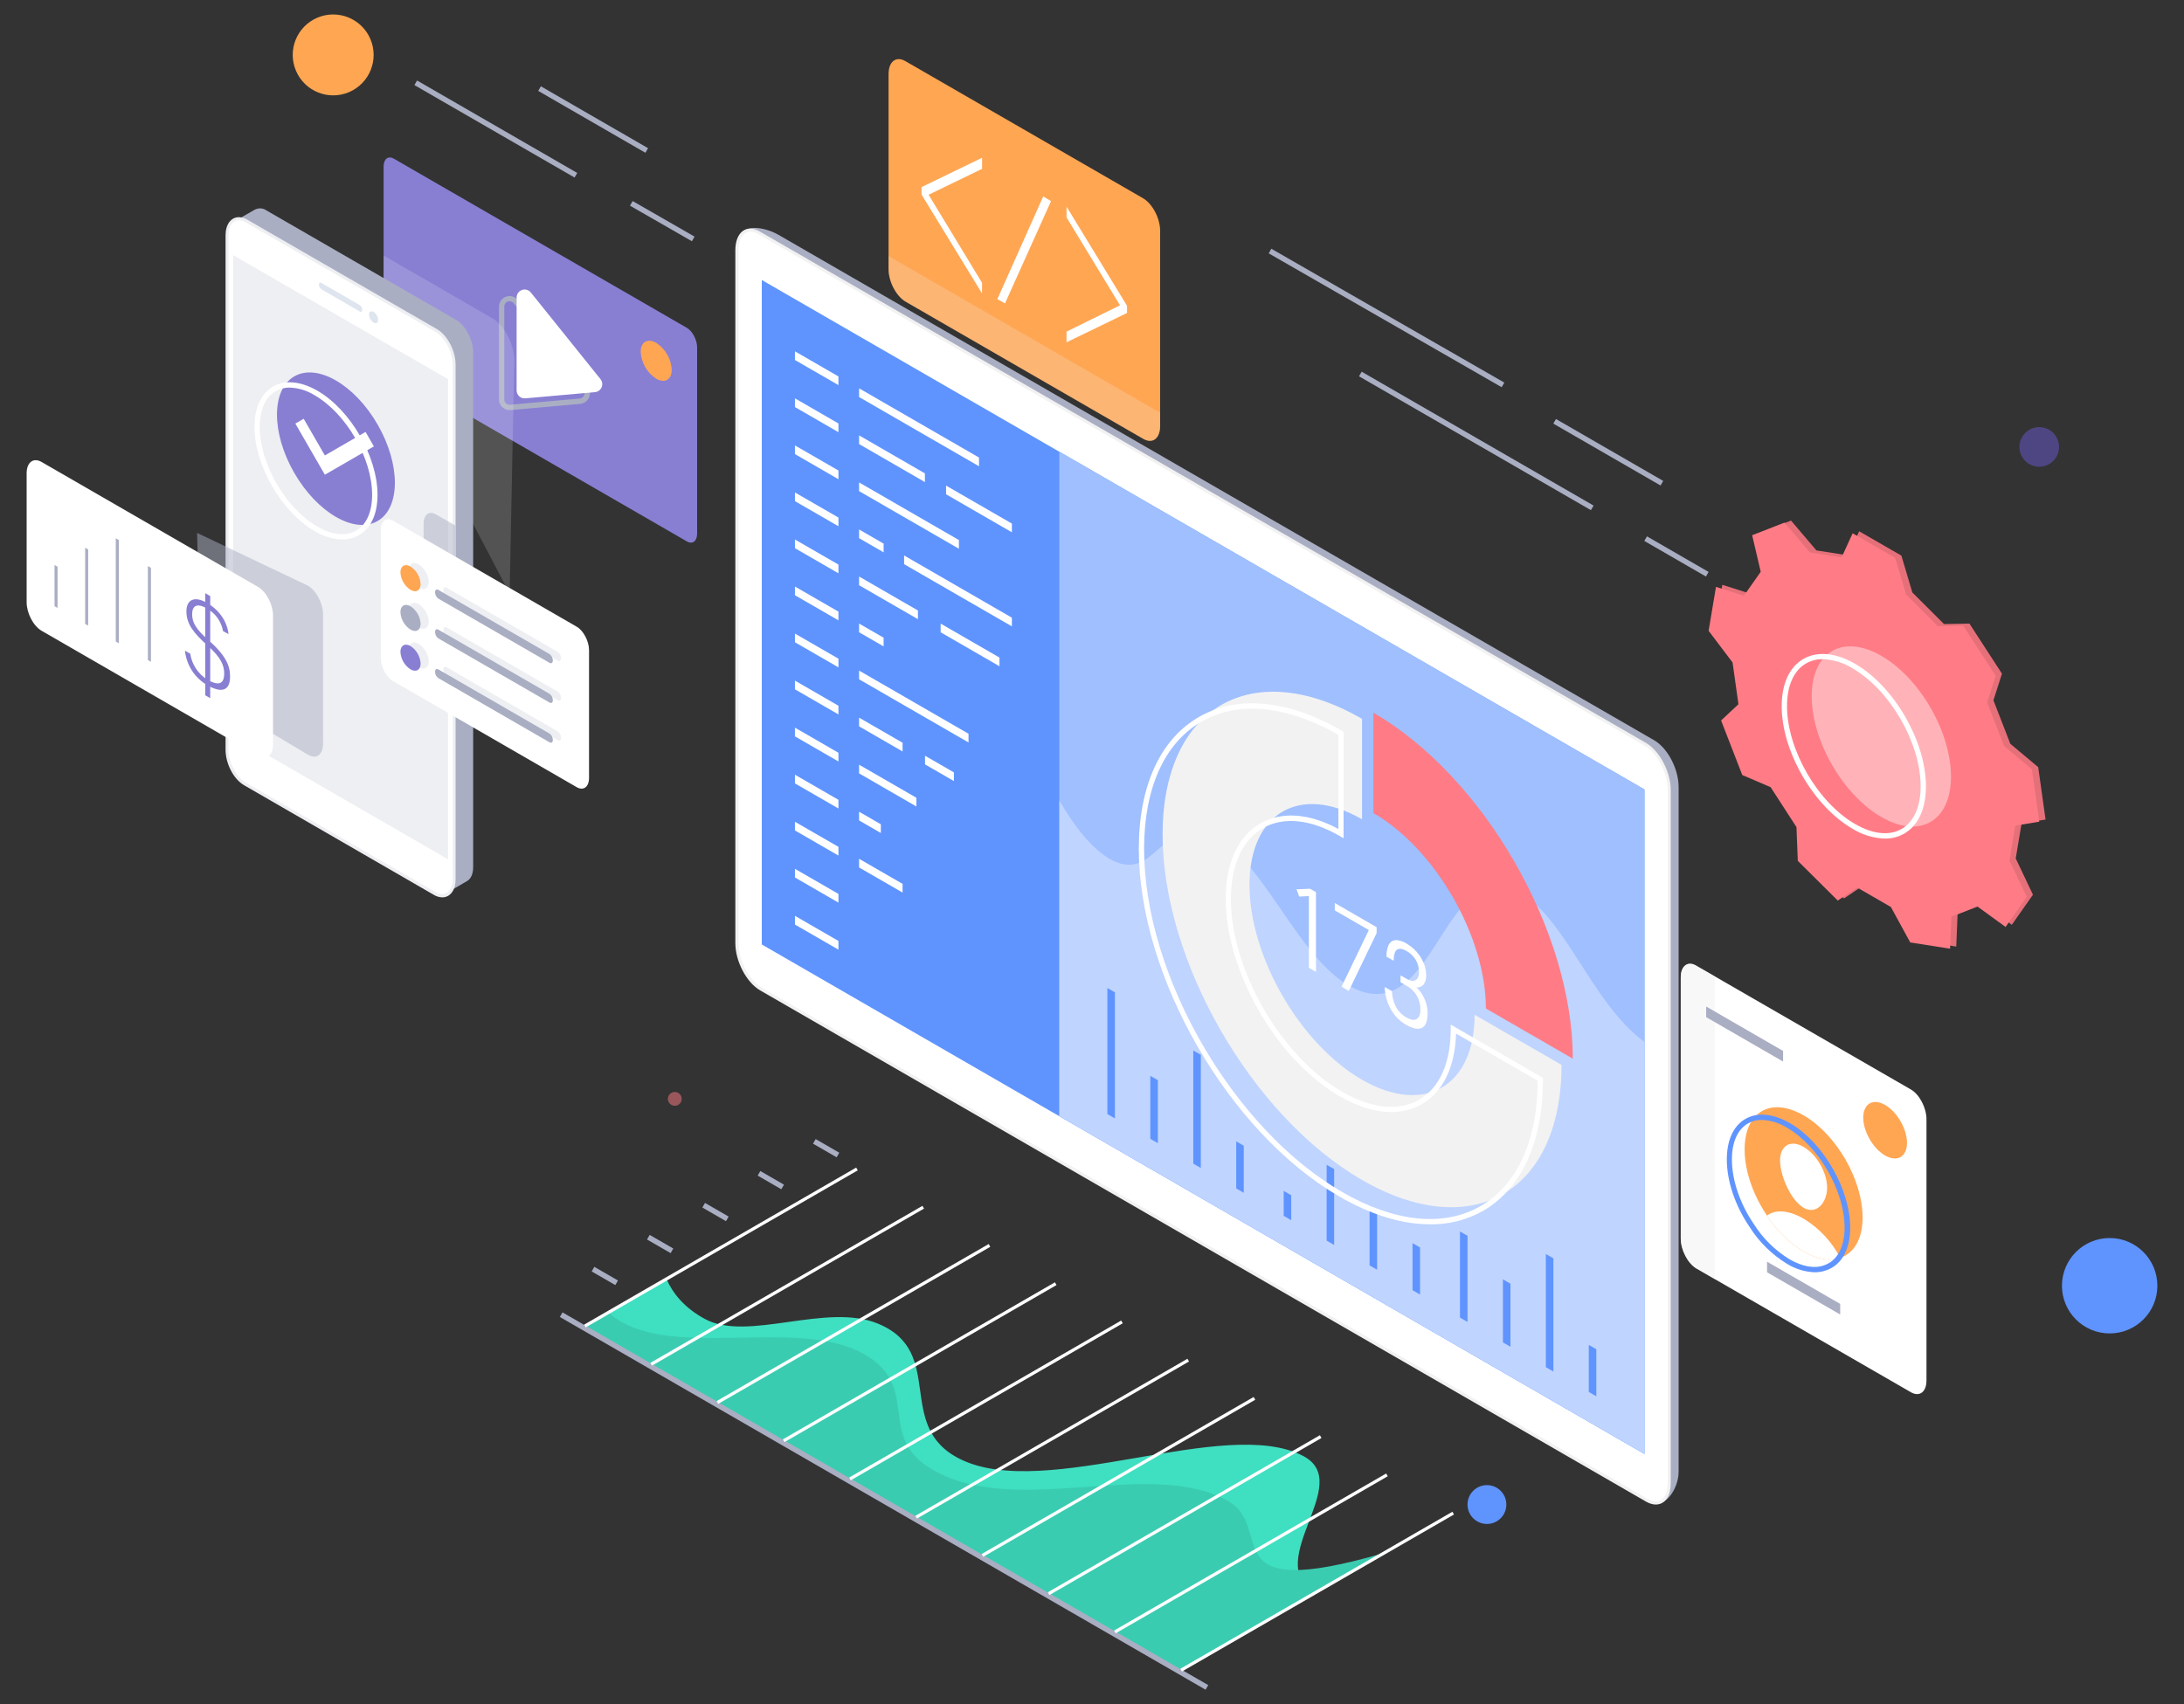 <svg id="el2zeufilhz1" xmlns="http://www.w3.org/2000/svg" xmlns:xlink="http://www.w3.org/1999/xlink" viewBox="0 0 820 640" shape-rendering="geometricPrecision" text-rendering="geometricPrecision"><rect x="0" y="0" width="820" height="640" fill="#333333" stroke="none"/><style><![CDATA[#el2zeufilhz4_ts {animation: el2zeufilhz4_ts__ts 4000ms linear infinite normal forwards}@keyframes el2zeufilhz4_ts__ts { 0% {transform: translate(125.096px,20.624px) rotate(-23.07deg) skewX(-0deg) skewY(0deg) scale(1,1);animation-timing-function: cubic-bezier(0.42,0,0.58,1)} 50% {transform: translate(125.096px,20.624px) rotate(-23.07deg) skewX(-0deg) skewY(0deg) scale(0,0);animation-timing-function: cubic-bezier(0.42,0,0.58,1)} 100% {transform: translate(125.096px,20.624px) rotate(-23.07deg) skewX(-0deg) skewY(0deg) scale(1,1)} }#el2zeufilhz5_ts {animation: el2zeufilhz5_ts__ts 4000ms linear infinite normal forwards}@keyframes el2zeufilhz5_ts__ts { 0% {transform: translate(765.65px,167.84px) scale(0.3,0.3);animation-timing-function: cubic-bezier(0.42,0,0.58,1)} 25% {transform: translate(765.65px,167.84px) scale(1,1);animation-timing-function: cubic-bezier(0.42,0,0.58,1)} 50% {transform: translate(765.65px,167.84px) scale(0.3,0.3);animation-timing-function: cubic-bezier(0.42,0,0.58,1)} 75% {transform: translate(765.65px,167.84px) scale(1,1);animation-timing-function: cubic-bezier(0.42,0,0.58,1)} 100% {transform: translate(765.65px,167.84px) scale(0.3,0.3)} }#el2zeufilhz5 {animation: el2zeufilhz5_c_o 4000ms linear infinite normal forwards}@keyframes el2zeufilhz5_c_o { 0% {opacity: 0.5;animation-timing-function: cubic-bezier(0.42,0,0.58,1)} 25% {opacity: 1;animation-timing-function: cubic-bezier(0.42,0,0.58,1)} 50% {opacity: 0.5;animation-timing-function: cubic-bezier(0.42,0,0.58,1)} 75% {opacity: 1;animation-timing-function: cubic-bezier(0.42,0,0.58,1)} 100% {opacity: 0.5} }#el2zeufilhz6_ts {animation: el2zeufilhz6_ts__ts 4000ms linear infinite normal forwards}@keyframes el2zeufilhz6_ts__ts { 0% {transform: translate(253.36px,412.67px) scale(0.3,0.3);animation-timing-function: cubic-bezier(0.42,0,0.58,1)} 25% {transform: translate(253.36px,412.67px) scale(1,1);animation-timing-function: cubic-bezier(0.42,0,0.58,1)} 50% {transform: translate(253.36px,412.67px) scale(0.3,0.3);animation-timing-function: cubic-bezier(0.42,0,0.58,1)} 75% {transform: translate(253.36px,412.67px) scale(1,1);animation-timing-function: cubic-bezier(0.42,0,0.58,1)} 100% {transform: translate(253.36px,412.67px) scale(0.3,0.3)} }#el2zeufilhz6 {animation: el2zeufilhz6_c_o 4000ms linear infinite normal forwards}@keyframes el2zeufilhz6_c_o { 0% {opacity: 0.5;animation-timing-function: cubic-bezier(0.42,0,0.58,1)} 25% {opacity: 1;animation-timing-function: cubic-bezier(0.42,0,0.58,1)} 50% {opacity: 0.5;animation-timing-function: cubic-bezier(0.42,0,0.58,1)} 75% {opacity: 1;animation-timing-function: cubic-bezier(0.42,0,0.58,1)} 100% {opacity: 0.5} }#el2zeufilhz7_to {animation: el2zeufilhz7_to__to 4000ms linear infinite normal forwards}@keyframes el2zeufilhz7_to__to { 0% {transform: translate(0px,0px);animation-timing-function: cubic-bezier(0.42,0,0.58,1)} 50% {transform: translate(-182.44px,-112.841px);animation-timing-function: cubic-bezier(0.42,0,0.58,1)} 100% {transform: translate(0px,0px)} }#el2zeufilhz16_ts {animation: el2zeufilhz16_ts__ts 4000ms linear infinite normal forwards}@keyframes el2zeufilhz16_ts__ts { 0% {transform: translate(417.19px,420.02px) scale(1,1);animation-timing-function: cubic-bezier(0.42,0,0.58,1)} 25% {transform: translate(417.19px,420.02px) scale(1,0.2);animation-timing-function: cubic-bezier(0.42,0,0.58,1)} 50% {transform: translate(417.19px,420.02px) scale(1,1);animation-timing-function: cubic-bezier(0.42,0,0.58,1)} 75% {transform: translate(417.19px,420.02px) scale(1,0.2);animation-timing-function: cubic-bezier(0.42,0,0.58,1)} 100% {transform: translate(417.19px,420.02px) scale(1,1)} }#el2zeufilhz17_ts {animation: el2zeufilhz17_ts__ts 4000ms linear infinite normal forwards}@keyframes el2zeufilhz17_ts__ts { 0% {transform: translate(433.315px,429.32px) scale(1,1);animation-timing-function: cubic-bezier(0.42,0,0.58,1)} 25% {transform: translate(433.315px,429.32px) scale(1,1.5);animation-timing-function: cubic-bezier(0.42,0,0.58,1)} 50% {transform: translate(433.315px,429.32px) scale(1,1);animation-timing-function: cubic-bezier(0.42,0,0.58,1)} 75% {transform: translate(433.315px,429.32px) scale(1,1.5);animation-timing-function: cubic-bezier(0.42,0,0.58,1)} 100% {transform: translate(433.315px,429.32px) scale(1,1)} }#el2zeufilhz18_ts {animation: el2zeufilhz18_ts__ts 4000ms linear infinite normal forwards}@keyframes el2zeufilhz18_ts__ts { 0% {transform: translate(449.445px,438.64px) scale(1,1);animation-timing-function: cubic-bezier(0.42,0,0.58,1)} 25% {transform: translate(449.445px,438.64px) scale(1,0.5);animation-timing-function: cubic-bezier(0.42,0,0.58,1)} 50% {transform: translate(449.445px,438.64px) scale(1,1);animation-timing-function: cubic-bezier(0.42,0,0.58,1)} 75% {transform: translate(449.445px,438.64px) scale(1,0.5);animation-timing-function: cubic-bezier(0.42,0,0.58,1)} 100% {transform: translate(449.445px,438.64px) scale(1,1)} }#el2zeufilhz19_ts {animation: el2zeufilhz19_ts__ts 4000ms linear infinite normal forwards}@keyframes el2zeufilhz19_ts__ts { 0% {transform: translate(465.565px,447.95px) scale(1,1);animation-timing-function: cubic-bezier(0.42,0,0.58,1)} 25% {transform: translate(465.565px,447.95px) scale(1,0.2);animation-timing-function: cubic-bezier(0.42,0,0.58,1)} 50% {transform: translate(465.565px,447.95px) scale(1,1);animation-timing-function: cubic-bezier(0.42,0,0.58,1)} 75% {transform: translate(465.565px,447.95px) scale(1,0.2);animation-timing-function: cubic-bezier(0.42,0,0.58,1)} 100% {transform: translate(465.565px,447.95px) scale(1,1)} }#el2zeufilhz20_ts {animation: el2zeufilhz20_ts__ts 4000ms linear infinite normal forwards}@keyframes el2zeufilhz20_ts__ts { 0% {transform: translate(483.385px,458.24px) scale(1,1);animation-timing-function: cubic-bezier(0.42,0,0.58,1)} 25% {transform: translate(483.385px,458.24px) scale(1,2);animation-timing-function: cubic-bezier(0.42,0,0.58,1)} 50% {transform: translate(483.385px,458.24px) scale(1,1);animation-timing-function: cubic-bezier(0.42,0,0.58,1)} 75% {transform: translate(483.385px,458.24px) scale(1,2.5);animation-timing-function: cubic-bezier(0.42,0,0.58,1)} 100% {transform: translate(483.385px,458.24px) scale(1,1)} }#el2zeufilhz21_ts {animation: el2zeufilhz21_ts__ts 4000ms linear infinite normal forwards}@keyframes el2zeufilhz21_ts__ts { 0% {transform: translate(499.51px,467.54px) scale(1,1);animation-timing-function: cubic-bezier(0.42,0,0.58,1)} 25% {transform: translate(499.51px,467.54px) scale(1,0.2);animation-timing-function: cubic-bezier(0.42,0,0.58,1)} 50% {transform: translate(499.51px,467.54px) scale(1,1);animation-timing-function: cubic-bezier(0.42,0,0.58,1)} 75% {transform: translate(499.51px,467.54px) scale(1,0.2);animation-timing-function: cubic-bezier(0.42,0,0.58,1)} 100% {transform: translate(499.51px,467.54px) scale(1,1)} }#el2zeufilhz22_ts {animation: el2zeufilhz22_ts__ts 4000ms linear infinite normal forwards}@keyframes el2zeufilhz22_ts__ts { 0% {transform: translate(515.63px,476.85px) scale(1,1);animation-timing-function: cubic-bezier(0.42,0,0.58,1)} 25% {transform: translate(515.63px,476.85px) scale(1,2);animation-timing-function: cubic-bezier(0.42,0,0.58,1)} 50% {transform: translate(515.63px,476.85px) scale(1,1);animation-timing-function: cubic-bezier(0.42,0,0.58,1)} 75% {transform: translate(515.63px,476.85px) scale(1,2.5);animation-timing-function: cubic-bezier(0.42,0,0.58,1)} 100% {transform: translate(515.63px,476.85px) scale(1,1)} }#el2zeufilhz23_ts {animation: el2zeufilhz23_ts__ts 4000ms linear infinite normal forwards}@keyframes el2zeufilhz23_ts__ts { 0% {transform: translate(531.755px,486.16px) scale(1,1);animation-timing-function: cubic-bezier(0.42,0,0.58,1)} 25% {transform: translate(531.755px,486.16px) scale(1,0.2);animation-timing-function: cubic-bezier(0.42,0,0.58,1)} 50% {transform: translate(531.755px,486.16px) scale(1,1);animation-timing-function: cubic-bezier(0.42,0,0.58,1)} 75% {transform: translate(531.755px,486.16px) scale(1,0.2);animation-timing-function: cubic-bezier(0.42,0,0.58,1)} 100% {transform: translate(531.755px,486.16px) scale(1,1)} }#el2zeufilhz24_ts {animation: el2zeufilhz24_ts__ts 4000ms linear infinite normal forwards}@keyframes el2zeufilhz24_ts__ts { 0% {transform: translate(549.575px,496.45px) scale(1,1);animation-timing-function: cubic-bezier(0.42,0,0.58,1)} 25% {transform: translate(549.575px,496.45px) scale(1,0.2);animation-timing-function: cubic-bezier(0.42,0,0.58,1)} 50% {transform: translate(549.575px,496.45px) scale(1,1);animation-timing-function: cubic-bezier(0.42,0,0.58,1)} 75% {transform: translate(549.575px,496.45px) scale(1,0.2);animation-timing-function: cubic-bezier(0.42,0,0.58,1)} 100% {transform: translate(549.575px,496.45px) scale(1,1)} }#el2zeufilhz25_ts {animation: el2zeufilhz25_ts__ts 4000ms linear infinite normal forwards}@keyframes el2zeufilhz25_ts__ts { 0% {transform: translate(565.695px,505.76px) scale(1,1);animation-timing-function: cubic-bezier(0.42,0,0.58,1)} 25% {transform: translate(565.695px,505.76px) scale(1,0.2);animation-timing-function: cubic-bezier(0.42,0,0.58,1)} 50% {transform: translate(565.695px,505.76px) scale(1,1);animation-timing-function: cubic-bezier(0.42,0,0.58,1)} 75% {transform: translate(565.695px,505.76px) scale(1,0.2);animation-timing-function: cubic-bezier(0.42,0,0.58,1)} 100% {transform: translate(565.695px,505.76px) scale(1,1)} }#el2zeufilhz26_ts {animation: el2zeufilhz26_ts__ts 4000ms linear infinite normal forwards}@keyframes el2zeufilhz26_ts__ts { 0% {transform: translate(581.815px,515.07px) scale(1,1);animation-timing-function: cubic-bezier(0.42,0,0.58,1)} 25% {transform: translate(581.815px,515.07px) scale(1,0.2);animation-timing-function: cubic-bezier(0.42,0,0.58,1)} 50% {transform: translate(581.815px,515.07px) scale(1,1);animation-timing-function: cubic-bezier(0.42,0,0.58,1)} 75% {transform: translate(581.815px,515.07px) scale(1,0.2);animation-timing-function: cubic-bezier(0.42,0,0.58,1)} 100% {transform: translate(581.815px,515.07px) scale(1,1)} }#el2zeufilhz27_ts {animation: el2zeufilhz27_ts__ts 4000ms linear infinite normal forwards}@keyframes el2zeufilhz27_ts__ts { 0% {transform: translate(597.935px,524.37px) scale(1,1);animation-timing-function: cubic-bezier(0.42,0,0.58,1)} 25% {transform: translate(597.935px,524.37px) scale(1,0.2);animation-timing-function: cubic-bezier(0.42,0,0.58,1)} 50% {transform: translate(597.935px,524.37px) scale(1,1);animation-timing-function: cubic-bezier(0.42,0,0.58,1)} 75% {transform: translate(597.935px,524.37px) scale(1,0.2);animation-timing-function: cubic-bezier(0.42,0,0.58,1)} 100% {transform: translate(597.935px,524.37px) scale(1,1)} }#el2zeufilhz70_to {animation: el2zeufilhz70_to__to 4000ms linear infinite normal forwards}@keyframes el2zeufilhz70_to__to { 0% {transform: translate(-236.754px,-171.36px);animation-timing-function: cubic-bezier(0.42,0,0.58,1)} 100% {transform: translate(299.434px,169.973px)} }#el2zeufilhz74_ts {animation: el2zeufilhz74_ts__ts 4000ms linear infinite normal forwards}@keyframes el2zeufilhz74_ts__ts { 0% {transform: translate(384.6px,93.886px) scale(1,1);animation-timing-function: cubic-bezier(0.42,0,0.58,1)} 25% {transform: translate(384.6px,93.886px) scale(1,1);animation-timing-function: cubic-bezier(0.42,0,0.58,1)} 50% {transform: translate(384.6px,93.886px) scale(1,0);animation-timing-function: cubic-bezier(0.42,0,0.58,1)} 75% {transform: translate(384.6px,93.886px) scale(1,1);animation-timing-function: cubic-bezier(0.42,0,0.58,1)} 100% {transform: translate(384.6px,93.886px) scale(1,1)} }#el2zeufilhz74 {animation: el2zeufilhz74_c_o 4000ms linear infinite normal forwards}@keyframes el2zeufilhz74_c_o { 0% {opacity: 1;animation-timing-function: cubic-bezier(0.42,0,0.58,1)} 30% {opacity: 1;animation-timing-function: cubic-bezier(0.42,0,0.58,1)} 50% {opacity: 0;animation-timing-function: cubic-bezier(0.42,0,0.58,1)} 75% {opacity: 1;animation-timing-function: cubic-bezier(0.42,0,0.58,1)} 100% {opacity: 1} }#el2zeufilhz77 {animation: el2zeufilhz77_c_o 4000ms linear infinite normal forwards}@keyframes el2zeufilhz77_c_o { 0% {opacity: 1;animation-timing-function: cubic-bezier(0.42,0,0.58,1)} 25% {opacity: 1;animation-timing-function: cubic-bezier(0.42,0,0.58,1)} 30% {opacity: 0;animation-timing-function: cubic-bezier(0.42,0,0.58,1)} 75% {opacity: 0;animation-timing-function: cubic-bezier(0.42,0,0.58,1)} 80% {opacity: 1;animation-timing-function: cubic-bezier(0.42,0,0.58,1)} 100% {opacity: 1} }#el2zeufilhz81 {animation: el2zeufilhz81_c_o 4000ms linear infinite normal forwards}@keyframes el2zeufilhz81_c_o { 0% {opacity: 1;animation-timing-function: cubic-bezier(0.42,0,0.58,1)} 50% {opacity: 0.7;animation-timing-function: cubic-bezier(0.42,0,0.58,1)} 100% {opacity: 1} }#el2zeufilhz111_ts {animation: el2zeufilhz111_ts__ts 4000ms linear infinite normal forwards}@keyframes el2zeufilhz111_ts__ts { 0% {transform: translate(707.785px,424.451px) scale(1,1);animation-timing-function: cubic-bezier(0.42,0,0.58,1)} 25% {transform: translate(707.785px,424.451px) scale(0.2,0.2);animation-timing-function: cubic-bezier(0.42,0,0.58,1)} 50% {transform: translate(707.785px,424.451px) scale(1,1);animation-timing-function: cubic-bezier(0.42,0,0.58,1)} 75% {transform: translate(707.785px,424.451px) scale(0.2,0.2);animation-timing-function: cubic-bezier(0.42,0,0.58,1)} 100% {transform: translate(707.785px,424.451px) scale(1,1)} }#el2zeufilhz115_to {animation: el2zeufilhz115_to__to 4000ms linear infinite normal forwards}@keyframes el2zeufilhz115_to__to { 0% {transform: translate(0px,0px);animation-timing-function: cubic-bezier(0.42,0,0.58,1)} 35% {transform: translate(0px,21.748px);animation-timing-function: cubic-bezier(0.42,0,0.58,1)} 70% {transform: translate(0px,-18.252px);animation-timing-function: cubic-bezier(0.42,0,0.58,1)} 100% {transform: translate(0px,0px)} }#el2zeufilhz126_to {animation: el2zeufilhz126_to__to 4000ms linear infinite normal forwards}@keyframes el2zeufilhz126_to__to { 0% {transform: translate(0px,0px);animation-timing-function: cubic-bezier(0.42,0,0.58,1)} 50% {transform: translate(11.829px,6.577px);animation-timing-function: cubic-bezier(0.42,0,0.58,1)} 100% {transform: translate(0px,0px)} }#el2zeufilhz134_to {animation: el2zeufilhz134_to__to 4000ms linear infinite normal forwards}@keyframes el2zeufilhz134_to__to { 0% {transform: translate(704.765px,275.89px);animation-timing-function: cubic-bezier(0.42,0,0.58,1)} 12.5% {transform: translate(704.765px,230.39px);animation-timing-function: cubic-bezier(0.42,0,0.58,1)} 25% {transform: translate(704.765px,275.89px);animation-timing-function: cubic-bezier(0.42,0,0.58,1)} 37.5% {transform: translate(704.765px,250.39px);animation-timing-function: cubic-bezier(0.42,0,0.58,1)} 50% {transform: translate(704.765px,275.89px);animation-timing-function: cubic-bezier(0.42,0,0.58,1)} 62.5% {transform: translate(704.765px,230.39px);animation-timing-function: cubic-bezier(0.42,0,0.58,1)} 75% {transform: translate(704.765px,275.89px);animation-timing-function: cubic-bezier(0.42,0,0.58,1)} 87.5% {transform: translate(704.765px,250.39px);animation-timing-function: cubic-bezier(0.42,0,0.58,1)} 100% {transform: translate(704.765px,275.89px)} }#el2zeufilhz134 {animation: el2zeufilhz134_c_o 4000ms linear infinite normal forwards}@keyframes el2zeufilhz134_c_o { 0% {opacity: 1;animation-timing-function: cubic-bezier(0.42,0,0.58,1)} 12.5% {opacity: 0.8;animation-timing-function: cubic-bezier(0.42,0,0.58,1)} 25% {opacity: 1;animation-timing-function: cubic-bezier(0.42,0,0.58,1)} 37.5% {opacity: 0.6;animation-timing-function: cubic-bezier(0.42,0,0.58,1)} 50% {opacity: 1;animation-timing-function: cubic-bezier(0.42,0,0.58,1)} 62.5% {opacity: 0.8;animation-timing-function: cubic-bezier(0.42,0,0.58,1)} 75% {opacity: 1;animation-timing-function: cubic-bezier(0.42,0,0.58,1)} 87.5% {opacity: 0.6;animation-timing-function: cubic-bezier(0.42,0,0.58,1)} 100% {opacity: 1} }#el2zeufilhz139_to {animation: el2zeufilhz139_to__to 4000ms linear infinite normal forwards}@keyframes el2zeufilhz139_to__to { 0% {transform: translate(0px,0px);animation-timing-function: cubic-bezier(0.42,0,0.58,1)} 50% {transform: translate(0px,17.373px);animation-timing-function: cubic-bezier(0.42,0,0.58,1)} 100% {transform: translate(0px,0px)} }]]></style><g id="el2zeufilhz2"><polygon id="el2zeufilhz3" display="none" points="154.47,127.28 160.91,135.29 160.91,126.7 154.47,127.28" fill="rgb(238,239,242)" stroke="none" stroke-width="1"/><g id="el2zeufilhz4_ts" transform="translate(125.096,20.624) rotate(-23.07) skewX(-0) skewY(0) scale(1,1)"><circle id="el2zeufilhz4" r="15.19" transform="translate(0,-0)" fill="rgb(255,166,83)" stroke="none" stroke-width="1"/></g><g id="el2zeufilhz5_ts" transform="translate(765.65,167.84) scale(0.3,0.3)"><circle id="el2zeufilhz5" r="24.81" transform="translate(-0,0)" opacity="0.5" fill="rgb(105,91,211)" stroke="none" stroke-width="1"/></g><g id="el2zeufilhz6_ts" transform="translate(253.36,412.67) scale(0.3,0.3)"><path id="el2zeufilhz6" d="M262,412.66C262.004,416.155,259.902,419.309,256.673,420.649C253.445,421.99,249.727,421.253,247.254,418.783C244.781,416.313,244.04,412.596,245.377,409.366C246.713,406.136,249.865,404.03,253.36,404.03C258.128,404.03,261.994,407.892,262,412.66Z" transform="translate(-253.36,-412.67)" opacity="0.5" fill="rgb(255,124,134)" stroke="none" stroke-width="1"/></g><g id="el2zeufilhz7_to" transform="translate(0,0)"><circle id="el2zeufilhz7" r="7.29" transform="translate(558.28,565.02)" fill="rgb(95,148,255)" stroke="none" stroke-width="1"/></g><circle id="el2zeufilhz8" r="17.91" transform="matrix(1 0 0 1 792.09 482.85)" fill="rgb(95,148,255)" stroke="none" stroke-width="1"/><g id="el2zeufilhz9"><path id="el2zeufilhz10" d="M619.61,564.15L292.29,369.8C287.22,366.87,283.11,359.02,283.11,352.26L277.83,90.26C277.83,83.5,287.22,85.26,292.29,88.19L621.07,278C626.14,280.93,630.25,288.78,630.25,295.54L630.25,552.68C630.25,559.44,624.68,567.07,619.61,564.15Z" fill="rgb(170,174,195)" stroke="none" stroke-width="1"/><path id="el2zeufilhz11" d="M618,563.91L285.37,371.91C280.24,368.91,276.09,361.01,276.09,354.17L276.09,94C276.09,87.16,280.24,84,285.37,87L618,279C623.13,282,627.29,289.91,627.29,296.75L627.29,556.88C627.32,563.72,623.16,566.87,618,563.91Z" fill="rgb(242,242,242)" stroke="none" stroke-width="1"/><path id="el2zeufilhz12" d="M621.72,563.87C620.61,563.818,619.534,563.473,618.6,562.87L286,370.87C281.19,368.1,277.28,360.58,277.28,354.12L277.28,94C277.28,89.76,279.03,87,281.74,87C282.846,87.057,283.918,87.402,284.85,88L617.46,280C622.26,282.78,626.17,290.3,626.17,296.76L626.17,556.88C626.17,561.13,624.42,563.87,621.72,563.87Z" fill="rgb(255,255,255)" stroke="none" stroke-width="1"/><polygon id="el2zeufilhz13" points="617.42,546.03 286.02,354.69 286.02,105.15 617.42,296.49 617.42,546.03" fill="rgb(95,148,255)" stroke="none" stroke-width="1"/><polygon id="el2zeufilhz14" points="617.42,546.03 397.72,419.166 397.72,169.578 617.42,296.442 617.42,546.03" fill="rgb(159,191,255)" stroke="none" stroke-width="1"/><path id="el2zeufilhz15" d="M617.45,391.3L617.45,546L397.76,419.18L397.76,300.63C403.19,310.03,410.08,319.23,417.66,323.08C432.92,330.85,435.66,308.79,451.92,312.83C473.74,318.25,486.63,361.83,509.36,371.59C538.76,384.25,542.15,321.45,569.63,334.83C587.72,343.71,597.21,376.48,617.45,391.3Z" fill="rgb(191,212,255)" stroke="none" stroke-width="1"/><g id="el2zeufilhz16_ts" transform="translate(417.19,420.02) scale(1,1)"><polygon id="el2zeufilhz16" points="418.6,420.02 415.78,418.38 415.78,371.041 418.6,372.671 418.6,420.02" transform="translate(-417.19,-420.02)" fill="rgb(95,148,255)" stroke="none" stroke-width="1"/></g><g id="el2zeufilhz17_ts" transform="translate(433.315,429.32) scale(1,1)"><polygon id="el2zeufilhz17" points="434.73,429.32 431.9,427.69 431.9,404.025 434.73,405.655 434.73,429.32" transform="translate(-433.315,-429.32)" fill="rgb(95,148,255)" stroke="none" stroke-width="1"/></g><g id="el2zeufilhz18_ts" transform="translate(449.445,438.64) scale(1,1)"><polygon id="el2zeufilhz18" points="450.86,438.64 448.03,437.01 448.03,394.502 450.86,396.132 450.86,438.64" transform="translate(-449.445,-438.64)" fill="rgb(95,148,255)" stroke="none" stroke-width="1"/></g><g id="el2zeufilhz19_ts" transform="translate(465.565,447.95) scale(1,1)"><polygon id="el2zeufilhz19" points="466.98,447.95 464.15,446.31 464.15,428.646 466.98,430.277 466.98,447.95" transform="translate(-465.565,-447.95)" fill="rgb(95,148,255)" stroke="none" stroke-width="1"/></g><g id="el2zeufilhz20_ts" transform="translate(483.385,458.24) scale(1,1)"><polygon id="el2zeufilhz20" points="484.8,458.24 481.97,456.6 481.97,447.228 484.8,448.868 484.8,458.24" transform="translate(-483.385,-458.24)" fill="rgb(95,148,255)" stroke="none" stroke-width="1"/></g><g id="el2zeufilhz21_ts" transform="translate(499.51,467.54) scale(1,1)"><polygon id="el2zeufilhz21" points="500.92,467.54 498.1,465.91 498.1,437.434 500.92,439.065 500.92,467.54" transform="translate(-499.51,-467.54)" fill="rgb(95,148,255)" stroke="none" stroke-width="1"/></g><g id="el2zeufilhz22_ts" transform="translate(515.63,476.85) scale(1,1)"><polygon id="el2zeufilhz22" points="517.04,476.85 514.22,475.22 514.22,452.785 517.04,454.416 517.04,476.85" transform="translate(-515.63,-476.85)" fill="rgb(95,148,255)" stroke="none" stroke-width="1"/></g><g id="el2zeufilhz23_ts" transform="translate(531.755,486.16) scale(1,1)"><polygon id="el2zeufilhz23" points="533.17,486.16 530.34,484.53 530.34,466.856 533.17,468.487 533.17,486.16" transform="translate(-531.755,-486.16)" fill="rgb(95,148,255)" stroke="none" stroke-width="1"/></g><g id="el2zeufilhz24_ts" transform="translate(549.575,496.45) scale(1,1)"><polygon id="el2zeufilhz24" points="550.99,496.45 548.16,494.82 548.16,462.473 550.99,464.104 550.99,496.45" transform="translate(-549.575,-496.45)" fill="rgb(95,148,255)" stroke="none" stroke-width="1"/></g><g id="el2zeufilhz25_ts" transform="translate(565.695,505.76) scale(1,1)"><polygon id="el2zeufilhz25" points="567.11,505.76 564.28,504.13 564.28,480.455 567.11,482.085 567.11,505.76" transform="translate(-565.695,-505.76)" fill="rgb(95,148,255)" stroke="none" stroke-width="1"/></g><g id="el2zeufilhz26_ts" transform="translate(581.815,515.07) scale(1,1)"><polygon id="el2zeufilhz26" points="583.23,515.07 580.4,513.43 580.4,470.932 583.23,472.562 583.23,515.07" transform="translate(-581.815,-515.07)" fill="rgb(95,148,255)" stroke="none" stroke-width="1"/></g><g id="el2zeufilhz27_ts" transform="translate(597.935,524.37) scale(1,1)"><polygon id="el2zeufilhz27" points="599.35,524.37 596.52,522.74 596.52,505.066 599.35,506.707 599.35,524.37" transform="translate(-597.935,-524.37)" fill="rgb(95,148,255)" stroke="none" stroke-width="1"/></g><polygon id="el2zeufilhz28" points="314.8,144.63 298.47,135.198 298.47,131.938 314.8,141.369 314.8,144.63" fill="rgb(255,255,255)" stroke="none" stroke-width="1"/><polygon id="el2zeufilhz29" points="367.57,175.1 322.55,149.105 322.55,145.834 367.57,171.829 367.57,175.1" fill="rgb(255,255,255)" stroke="none" stroke-width="1"/><polygon id="el2zeufilhz30" points="314.8,162.3 298.47,152.868 298.47,149.598 314.8,159.029 314.8,162.3" fill="rgb(255,255,255)" stroke="none" stroke-width="1"/><polygon id="el2zeufilhz31" points="347.26,181.04 322.55,166.767 322.55,163.507 347.26,177.779 347.26,181.04" fill="rgb(255,255,255)" stroke="none" stroke-width="1"/><polygon id="el2zeufilhz32" points="379.92,199.9 355.21,185.627 355.21,182.367 379.92,196.629 379.92,199.9" fill="rgb(255,255,255)" stroke="none" stroke-width="1"/><polygon id="el2zeufilhz33" points="314.8,179.97 298.47,170.538 298.47,167.278 314.8,176.699 314.8,179.97" fill="rgb(255,255,255)" stroke="none" stroke-width="1"/><polygon id="el2zeufilhz34" points="360.03,206.08 322.55,184.436 322.55,181.175 360.03,202.819 360.03,206.08" fill="rgb(255,255,255)" stroke="none" stroke-width="1"/><polygon id="el2zeufilhz35" points="314.8,197.63 298.47,188.208 298.47,184.938 314.8,194.369 314.8,197.63" fill="rgb(255,255,255)" stroke="none" stroke-width="1"/><polygon id="el2zeufilhz36" points="331.76,207.43 322.55,202.109 322.55,198.838 331.76,204.159 331.76,207.43" fill="rgb(255,255,255)" stroke="none" stroke-width="1"/><polygon id="el2zeufilhz37" points="331.76,242.76 322.55,237.439 322.55,234.178 331.76,239.489 331.76,242.76" fill="rgb(255,255,255)" stroke="none" stroke-width="1"/><polygon id="el2zeufilhz38" points="379.92,235.23 339.46,211.876 339.46,208.605 379.92,231.969 379.92,235.23" fill="rgb(255,255,255)" stroke="none" stroke-width="1"/><polygon id="el2zeufilhz39" points="314.8,215.3 298.47,205.868 298.47,202.608 314.8,212.029 314.8,215.3" fill="rgb(255,255,255)" stroke="none" stroke-width="1"/><polygon id="el2zeufilhz40" points="344.64,232.53 322.55,219.778 322.55,216.507 344.64,229.269 344.64,232.53" fill="rgb(255,255,255)" stroke="none" stroke-width="1"/><polygon id="el2zeufilhz41" points="363.64,278.83 322.55,255.105 322.55,251.835 363.64,275.559 363.64,278.83" fill="rgb(255,255,255)" stroke="none" stroke-width="1"/><polygon id="el2zeufilhz42" points="375.26,250.21 353.17,237.448 353.17,234.187 375.26,246.949 375.26,250.21" fill="rgb(255,255,255)" stroke="none" stroke-width="1"/><polygon id="el2zeufilhz43" points="314.8,232.97 298.47,223.538 298.47,220.268 314.8,229.699 314.8,232.97" fill="rgb(255,255,255)" stroke="none" stroke-width="1"/><polygon id="el2zeufilhz44" points="314.8,250.63 298.47,241.198 298.47,237.938 314.8,247.369 314.8,250.63" fill="rgb(255,255,255)" stroke="none" stroke-width="1"/><polygon id="el2zeufilhz45" points="314.8,268.3 298.47,258.868 298.47,255.608 314.8,265.039 314.8,268.3" fill="rgb(255,255,255)" stroke="none" stroke-width="1"/><polygon id="el2zeufilhz46" points="338.88,282.21 322.55,272.778 322.55,269.508 338.88,278.939 338.88,282.21" fill="rgb(255,255,255)" stroke="none" stroke-width="1"/><polygon id="el2zeufilhz47" points="344.07,302.87 322.55,290.438 322.55,287.177 344.07,299.599 344.07,302.87" fill="rgb(255,255,255)" stroke="none" stroke-width="1"/><polygon id="el2zeufilhz48" points="330.72,312.83 322.55,308.109 322.55,304.838 330.72,309.559 330.72,312.83" fill="rgb(255,255,255)" stroke="none" stroke-width="1"/><polygon id="el2zeufilhz49" points="338.88,335.2 322.55,325.768 322.55,322.508 338.88,331.939 338.88,335.2" fill="rgb(255,255,255)" stroke="none" stroke-width="1"/><polygon id="el2zeufilhz50" points="358.15,293.33 347.31,287.069 347.31,283.808 358.15,290.069 358.15,293.33" fill="rgb(255,255,255)" stroke="none" stroke-width="1"/><polygon id="el2zeufilhz51" points="314.8,285.97 298.47,276.538 298.47,273.268 314.8,282.699 314.8,285.97" fill="rgb(255,255,255)" stroke="none" stroke-width="1"/><polygon id="el2zeufilhz52" points="314.8,303.63 298.47,294.198 298.47,290.938 314.8,300.369 314.8,303.63" fill="rgb(255,255,255)" stroke="none" stroke-width="1"/><polygon id="el2zeufilhz53" points="314.8,321.3 298.47,311.868 298.47,308.608 314.8,318.029 314.8,321.3" fill="rgb(255,255,255)" stroke="none" stroke-width="1"/><polygon id="el2zeufilhz54" points="314.8,338.97 298.47,329.538 298.47,326.278 314.8,335.709 314.8,338.97" fill="rgb(255,255,255)" stroke="none" stroke-width="1"/><polygon id="el2zeufilhz55" points="314.8,356.64 298.47,347.208 298.47,343.938 314.8,353.369 314.8,356.64" fill="rgb(255,255,255)" stroke="none" stroke-width="1"/><path id="el2zeufilhz56" d="M553.65,381.086C553.65,408.041,534.73,418.963,511.39,405.491C488.05,392.018,469.13,359.232,469.13,332.287C469.13,305.342,488.06,294.219,511.39,307.692L511.39,269.965C470.11,246.13,436.5,265.534,436.5,313.403C436.5,361.072,470.11,419.303,511.39,443.138C552.84,467.073,586.29,447.569,586.29,399.9Z" fill="rgb(242,242,242)" stroke="none" stroke-width="1"/><path id="el2zeufilhz57" d="M536.91,459.79C526.48,459.79,514.91,456.309,502.96,449.398C461.39,425.393,427.57,366.802,427.57,318.793C427.57,295.258,435.57,277.685,450.07,269.303C464.57,260.922,483.68,262.782,503.96,274.494L504.46,274.784L504.46,314.792L502.96,313.932C492.06,307.631,481.83,306.591,474.15,311.021C466.47,315.452,462.15,324.934,462.15,337.657C462.15,364.252,480.89,396.668,503.92,410C514.87,416.342,525.13,417.392,532.8,413.001C540.47,408.61,544.68,399.168,544.68,386.506L544.68,384.786L579.31,404.789L579.31,405.36C579.31,428.834,571.31,446.367,556.86,454.719C550.777,458.148,543.892,459.898,536.91,459.79ZM470.12,266.143C463.448,266.053,456.873,267.741,451.07,271.034C437.2,279.035,429.56,296.039,429.56,318.793C429.56,366.172,462.93,423.983,503.96,447.668C523.65,459.05,542.11,460.89,555.9,452.929C569.69,444.967,577.22,428.314,577.35,405.87L546.69,388.156C546.32,400.699,541.78,410.08,533.84,414.671C525.52,419.462,514.55,418.402,502.96,411.671C479.39,398.058,460.2,364.832,460.2,337.597C460.2,324.134,464.8,314.062,473.2,309.241C481.2,304.65,491.5,305.39,502.51,311.311L502.51,275.965C491,269.423,480,266.143,470.12,266.143Z" fill="rgb(255,255,255)" stroke="none" stroke-width="1"/><path id="el2zeufilhz58" d="M590.52,397.58L557.89,378.736C557.89,351.781,538.96,318.805,515.63,305.332L515.63,267.645C557.08,291.58,590.52,349.711,590.52,397.58Z" fill="rgb(255,124,134)" stroke="none" stroke-width="1"/><path id="el2zeufilhz59" d="M487.79,336.705L486.79,333.974L491.88,333.764L494.09,335.044L494.09,365L491.43,363.46L491.43,336.515Z" fill="rgb(255,255,255)" stroke="none" stroke-width="1"/><path id="el2zeufilhz60" d="M516.87,350.426L506.42,372.13L503.69,370.55L513.94,349.276L501.15,341.894L501.15,339.124L516.87,348.205Z" fill="rgb(255,255,255)" stroke="none" stroke-width="1"/><path id="el2zeufilhz61" d="M528.05,357.114C526.56,356.254,525.42,356.114,524.58,356.604C523.74,357.094,523.29,358.555,523.26,360.815L520.54,359.245C520.518,358.045,520.69,356.849,521.05,355.704C521.271,354.87,521.755,354.13,522.43,353.594C523.122,353.126,523.968,352.947,524.79,353.094C525.992,353.302,527.143,353.74,528.18,354.384C529.067,354.926,529.906,355.542,530.69,356.224C531.561,357.026,532.346,357.918,533.03,358.885C533.744,359.963,534.338,361.117,534.8,362.325C535.255,363.669,535.484,365.078,535.48,366.496C535.521,367.623,535.194,368.732,534.55,369.657C533.903,370.485,532.876,370.923,531.83,370.817C532.472,371.427,533.055,372.097,533.57,372.817C534.073,373.578,534.515,374.377,534.89,375.208C535.238,376.036,535.516,376.893,535.72,377.768C535.905,378.596,536.006,379.441,536.02,380.289C536.02,383.399,535.3,385.29,533.9,386.01C532.5,386.73,530.48,386.32,527.9,384.85C526.723,384.176,525.643,383.345,524.69,382.379C523.731,381.385,522.898,380.276,522.21,379.079C521.494,377.82,520.94,376.476,520.56,375.078C520.141,373.637,519.919,372.147,519.9,370.647L522.63,372.217C522.677,374.245,523.176,376.237,524.09,378.048C524.989,379.775,526.382,381.196,528.09,382.129C528.686,382.485,529.329,382.754,530,382.929C530.56,383.041,531.139,383.003,531.68,382.819C532.199,382.574,532.613,382.152,532.85,381.629C533.188,380.851,533.342,380.006,533.3,379.159C533.375,375.411,531.348,371.937,528.05,370.157L525.84,368.877L525.84,366.286L528.05,367.556C528.62,367.912,529.25,368.159,529.91,368.287C530.414,368.419,530.949,368.358,531.41,368.116C531.87,367.894,532.228,367.504,532.41,367.026C532.679,366.356,532.802,365.637,532.77,364.916C532.76,363.38,532.357,361.872,531.6,360.535C530.741,359.1,529.516,357.919,528.05,357.114Z" fill="rgb(255,255,255)" stroke="none" stroke-width="1"/></g><g id="el2zeufilhz62"><rect id="el2zeufilhz63" width="1.99" height="100.539" rx="0" ry="0" transform="matrix(0.5 -0.87 0.87 0.5 476.342 95.144)" fill="rgb(170,174,195)" stroke="none" stroke-width="1"/><rect id="el2zeufilhz64" width="1.99" height="46.489" rx="0" ry="0" transform="matrix(0.5 -0.866 0.866 0.5 583.207 159.083)" fill="rgb(170,174,195)" stroke="none" stroke-width="1"/><rect id="el2zeufilhz65" width="1.99" height="100.539" rx="0" ry="0" transform="matrix(0.5 -0.866 0.866 0.5 510.257 141.315)" fill="rgb(170,174,195)" stroke="none" stroke-width="1"/><rect id="el2zeufilhz66" width="1.99" height="26.72" rx="0" ry="0" transform="matrix(0.5 -0.87 0.87 0.5 236.535 77.238)" fill="rgb(170,174,195)" stroke="none" stroke-width="1"/><rect id="el2zeufilhz67" width="1.99" height="46.48" rx="0" ry="0" transform="matrix(0.5 -0.866 0.866 0.5 202.073 34.134)" fill="rgb(170,174,195)" stroke="none" stroke-width="1"/><rect id="el2zeufilhz68" width="1.99" height="69.43" rx="0" ry="0" transform="matrix(0.5 -0.866 0.866 0.5 155.598 31.955)" fill="rgb(170,174,195)" stroke="none" stroke-width="1"/><rect id="el2zeufilhz69" width="1.99" height="26.725" rx="0" ry="0" transform="matrix(0.5 -0.866 0.866 0.5 617.368 203.148)" fill="rgb(170,174,195)" stroke="none" stroke-width="1"/><g id="el2zeufilhz70_to" transform="translate(-236.754,-171.36)"><g id="el2zeufilhz70" transform="translate(0,0)"><path id="el2zeufilhz71" d="M625.24,144.078C625.24,151.98,619.67,155.16,612.86,151.23L548.75,114.223C541.29,109.912,535.17,99.46,535.03,90.758C535.017,90.648,535.017,90.538,535.03,90.428C535.03,81.646,541.22,78.116,548.78,82.426C549.743,82.998,550.666,83.636,551.54,84.337L552.02,84.737L552.02,84.157C551.92,83.027,551.85,81.916,551.85,80.926C551.85,65.783,562.41,59.532,575.48,66.923C575.614,66.967,575.742,67.027,575.86,67.104C587.07,73.575,596.94,88.448,599.28,102.47L599.38,103.09L599.83,103.09C601.48,103.002,603.117,103.432,604.51,104.321C609.63,107.321,613.79,114.483,613.79,120.404C613.8,121.134,613.719,121.863,613.55,122.574L613.48,123.004L613.9,123.284C619.9,127.285,624.73,135.657,625.24,142.828C625.21,143.228,625.24,143.678,625.24,144.078Z" transform="matrix(1 0 0 1 -0.47 0.03)" fill="rgb(255,255,255)" stroke="none" stroke-width="1"/><path id="el2zeufilhz72" d="M612,158.33C609.876,158.255,607.808,157.628,606,156.51L541.89,119.503C534.08,114.992,527.89,104.39,527.67,95.308C527.654,95.155,527.654,95.001,527.67,94.848C527.67,90.237,529.28,86.776,532.21,85.086C535.14,83.396,538.94,83.736,542.92,86.086C543.44,86.386,543.92,86.726,544.51,87.086C544.51,86.516,544.46,85.956,544.46,85.426C544.46,77.695,547.11,71.893,551.92,69.073C556.73,66.252,562.92,66.802,569.57,70.513L569.57,70.513C569.694,70.549,569.812,70.603,569.92,70.673C581.35,77.274,591.35,92.297,593.81,106.5C595.498,106.557,597.144,107.034,598.6,107.89C603.99,111.011,608.38,118.612,608.38,124.894C608.388,125.612,608.321,126.329,608.18,127.034C614.3,131.175,619.29,139.826,619.83,147.248C619.83,147.678,619.9,148.168,619.9,148.588C619.9,152.769,618.44,155.92,615.78,157.46C614.621,158.083,613.315,158.384,612,158.33ZM536.24,85.986C535.155,85.968,534.084,86.241,533.14,86.776C530.86,88.087,529.6,90.947,529.6,94.778L529.6,95.098C529.73,103.429,535.66,113.571,542.82,117.702L606.93,154.709C609.93,156.44,612.68,156.71,614.69,155.569C616.7,154.429,617.82,151.859,617.82,148.418C617.82,148.048,617.82,147.628,617.76,147.238C617.26,140.307,612.57,132.235,606.85,128.434L605.91,127.794L606.08,126.734C606.235,126.079,606.309,125.407,606.3,124.734C606.3,119.132,602.36,112.311,597.51,109.511C596.307,108.715,594.88,108.329,593.44,108.41L592.04,108.47L591.8,106.99C589.51,93.237,579.86,78.655,568.86,72.313L568.49,72.143C562.49,68.783,556.95,68.263,552.83,70.683C548.71,73.104,546.35,78.325,546.35,85.316C546.35,86.316,546.42,87.316,546.52,88.457L546.68,91.337L544.45,89.497C543.623,88.829,542.747,88.224,541.83,87.686C540.145,86.647,538.219,86.061,536.24,85.986Z" fill="rgb(170,174,195)" stroke="none" stroke-width="1"/><path id="el2zeufilhz73" d="M602.74,122.879C602.74,126.6,600.13,128.11,596.91,126.25C593.468,124.005,591.302,120.252,591.08,116.148C591.08,112.427,593.69,110.917,596.91,112.777C600.352,115.023,602.518,118.775,602.74,122.879Z" transform="matrix(1 0 0 1 -0.47 0.03)" fill="rgb(255,166,83)" stroke="none" stroke-width="1"/></g></g></g><g id="el2zeufilhz74_ts" transform="translate(384.6,93.886) scale(1,1)"><g id="el2zeufilhz74" transform="translate(-384.6,-93.886)"><path id="el2zeufilhz75" d="M435.58,86.665L435.58,159.999C435.58,164.7,432.71,166.85,429.2,164.78L340,113.28C336.49,111.21,333.62,105.789,333.62,101.088L333.62,27.774C333.62,23.073,336.49,20.922,340,22.993L429.2,74.472C432.71,76.543,435.58,81.984,435.58,86.665Z" fill="rgb(255,166,83)" stroke="none" stroke-width="1"/><path id="el2zeufilhz76" d="M435.58,154.998L435.58,159.999C435.58,164.7,432.71,166.85,429.2,164.78L340,113.28C336.49,111.21,333.62,105.789,333.62,101.088L333.62,96.147Z" opacity="0.2" fill="rgb(242,242,242)" stroke="none" stroke-width="1"/><g id="el2zeufilhz77"><path id="el2zeufilhz78" d="M368.73,59.26L346,70.262L346,73.053L368.71,110.19L368.71,106.189L348.65,73.133L368.73,63.411Z" fill="rgb(255,255,255)" stroke="none" stroke-width="1"/><path id="el2zeufilhz79" d="M400.44,77.59L400.44,81.651L420.52,114.657L400.44,124.539L400.44,128.54L423.15,117.538L423.15,114.827Z" fill="rgb(255,255,255)" stroke="none" stroke-width="1"/><path id="el2zeufilhz80" d="M391.68,73.772L374.47,112.34L377.34,113.93L394.62,75.523Z" fill="rgb(255,255,255)" stroke="none" stroke-width="1"/></g></g></g><g id="el2zeufilhz81"><path id="el2zeufilhz82" d="M261.74,130.51L261.74,200.38C261.74,203.23,260.01,204.55,257.89,203.32L147.89,139.8C145.76,138.57,144.03,135.26,144.03,132.4L144.03,62.54C144.03,59.69,145.76,58.37,147.89,59.6L257.89,123.12C260,124.35,261.74,127.66,261.74,130.51Z" fill="rgb(136,127,211)" stroke="none" stroke-width="1"/><path id="el2zeufilhz83" d="M252.21,138.86C252.21,142.58,249.6,144.09,246.38,142.23C242.938,139.985,240.772,136.234,240.55,132.13C240.55,128.41,243.16,126.9,246.38,128.76C249.822,131.005,251.988,134.756,252.21,138.86Z" fill="rgb(255,166,83)" stroke="none" stroke-width="1"/><path id="el2zeufilhz84" d="M191.35,154C189.141,154,187.35,152.209,187.35,150L187.35,115.13C187.376,113.455,188.442,111.974,190.022,111.418C191.603,110.862,193.362,111.35,194.43,112.64L220.62,145.22C221.521,146.368,221.725,147.916,221.153,149.258C220.581,150.601,219.322,151.525,217.87,151.67L191.7,154C191.584,154.01,191.466,154.01,191.35,154ZM191.35,113.12C191.115,113.122,190.882,113.163,190.66,113.24C189.858,113.507,189.323,114.265,189.34,115.11L189.34,150.03C189.342,150.584,189.574,151.113,189.98,151.49C190.398,151.857,190.945,152.041,191.5,152L217.69,149.66C218.421,149.606,219.057,149.14,219.33,148.46C219.608,147.793,219.504,147.029,219.06,146.46L219.06,146.46L192.9,113.88C192.535,113.412,191.974,113.138,191.38,113.14Z" fill="rgb(170,174,195)" stroke="none" stroke-width="1"/><path id="el2zeufilhz85" d="M225.46,142.39L199.28,109.81C198.478,108.842,197.158,108.477,195.973,108.894C194.788,109.312,193.988,110.423,193.97,111.68L193.97,146.6C193.967,147.441,194.317,148.244,194.935,148.815C195.553,149.385,196.382,149.67,197.22,149.6L223.41,147.26C224.509,147.155,225.462,146.455,225.89,145.437C226.318,144.42,226.153,143.249,225.46,142.39Z" fill="rgb(255,255,255)" stroke="none" stroke-width="1"/></g><g id="el2zeufilhz86"><rect id="el2zeufilhz87" width="1.99" height="10.242" rx="0" ry="0" transform="matrix(0.5 -0.866 0.866 0.5 305.249 429.496)" fill="rgb(170,174,195)" stroke="none" stroke-width="1"/><rect id="el2zeufilhz88" width="1.99" height="10.242" rx="0" ry="0" transform="matrix(0.5 -0.866 0.866 0.5 284.48 441.494)" fill="rgb(170,174,195)" stroke="none" stroke-width="1"/><path id="el2zeufilhz89" d="M493.19,598.51L442.68,627.67L218.83,498.43L250.23,480.3C252.45,485.41,256.72,491.06,264.71,495.36C280.82,504.02,310.14,489.11,329.56,497.05C355.56,507.7,335.56,535.61,360.49,547.94C392.72,563.94,460.04,531.41,489.35,546.81C508.61,557,474.22,585.64,493.19,598.51Z" fill="rgb(63,223,193)" stroke="none" stroke-width="1"/><path id="el2zeufilhz90" d="M519.68,583.21L442.68,627.67L218.83,498.43L228.43,492.89C249.43,512.01,298.92,493.97,324.43,508.54C346.93,521.4,327.5,540.26,351.9,552.91C383.43,569.3,431.71,547.78,460.61,563.42C479.6,573.73,454,602.3,519.68,583.21Z" fill="rgb(58,204,177)" stroke="none" stroke-width="1"/><rect id="el2zeufilhz91" width="1.99" height="279.964" rx="0" ry="0" transform="matrix(0.5 -0.866 0.866 0.5 210.202 494.582)" fill="rgb(170,174,195)" stroke="none" stroke-width="1"/><rect id="el2zeufilhz92" width="1.99" height="10.24" rx="0" ry="0" transform="matrix(0.5 -0.866 0.866 0.5 222.153 477.482)" fill="rgb(170,174,195)" stroke="none" stroke-width="1"/><rect id="el2zeufilhz93" width="1.99" height="10.24" rx="0" ry="0" transform="matrix(0.5 -0.866 0.866 0.5 242.926 465.482)" fill="rgb(170,174,195)" stroke="none" stroke-width="1"/><rect id="el2zeufilhz94" width="1.99" height="10.242" rx="0" ry="0" transform="matrix(0.5 -0.866 0.866 0.5 263.707 453.481)" fill="rgb(170,174,195)" stroke="none" stroke-width="1"/><polygon id="el2zeufilhz95" points="244.79,512.86 244.19,511.82 346.34,452.85 346.93,453.88 244.79,512.86" fill="rgb(255,255,255)" stroke="none" stroke-width="1"/><polygon id="el2zeufilhz96" points="269.65,527.22 269.06,526.18 371.21,467.188 371.81,468.229 269.65,527.22" fill="rgb(255,255,255)" stroke="none" stroke-width="1"/><polygon id="el2zeufilhz97" points="294.53,541.58 293.94,540.54 396.08,481.56 396.67,482.6 294.53,541.58" fill="rgb(255,255,255)" stroke="none" stroke-width="1"/><polygon id="el2zeufilhz98" points="319.4,555.93 318.8,554.9 420.96,495.918 421.55,496.949 319.4,555.93" fill="rgb(255,255,255)" stroke="none" stroke-width="1"/><polygon id="el2zeufilhz99" points="344.27,570.29 343.68,569.26 445.83,510.278 446.42,511.309 344.27,570.29" fill="rgb(255,255,255)" stroke="none" stroke-width="1"/><polygon id="el2zeufilhz100" points="369.14,584.66 368.55,583.62 470.7,524.628 471.29,525.669 369.14,584.66" fill="rgb(255,255,255)" stroke="none" stroke-width="1"/><polygon id="el2zeufilhz101" points="394.01,599.01 393.42,597.97 495.57,538.988 496.16,540.029 394.01,599.01" fill="rgb(255,255,255)" stroke="none" stroke-width="1"/><polygon id="el2zeufilhz102" points="418.89,613.38 418.3,612.34 520.45,553.36 521.04,554.4 418.89,613.38" fill="rgb(255,255,255)" stroke="none" stroke-width="1"/><polygon id="el2zeufilhz103" points="443.76,627.74 443.17,626.7 545.31,567.73 545.9,568.76 443.76,627.74" fill="rgb(255,255,255)" stroke="none" stroke-width="1"/><polygon id="el2zeufilhz104" points="219.91,498.49 219.31,497.46 321.46,438.478 322.06,439.509 219.91,498.49" fill="rgb(255,255,255)" stroke="none" stroke-width="1"/></g><g id="el2zeufilhz105"><path id="el2zeufilhz106" d="M723.31,420.34L723.31,518.439C723.31,522.74,720.68,524.73,717.42,522.82L643.8,480.342L636.87,476.341C633.68,474.431,631.05,469.41,631.05,465.109L631.05,367.03C631.05,362.729,633.68,360.729,636.87,362.649L643.8,366.65L717.42,409.128C720.68,410.978,723.31,416.039,723.31,420.34Z" fill="rgb(255,255,255)" stroke="none" stroke-width="1"/><path id="el2zeufilhz107" d="M643.8,366.638L643.8,480.35L636.87,476.349C633.68,474.439,631.05,469.418,631.05,465.117L631.05,367.038C631.05,362.737,633.68,360.737,636.87,362.657Z" opacity="0.5" fill="rgb(242,242,242)" stroke="none" stroke-width="1"/><path id="el2zeufilhz108" d="M699.33,457.24C699.33,465.36,696.01,470.7,690.91,472.37C687.18,473.73,682.35,473.01,677.18,470.02C671.627,466.634,666.929,462.015,663.45,456.52C658.27,448.91,655.03,439.79,655.03,431.66C655.03,417.48,664.9,411.78,677.18,418.87C689.46,425.96,699.33,443.05,699.33,457.24Z" fill="rgb(255,166,83)" stroke="none" stroke-width="1"/><path id="el2zeufilhz109" d="M686,446C686,451.63,682,456.37,677.17,453.56C672.34,450.75,668.34,441.44,668.34,435.8C668.34,430.16,672.29,427.89,677.17,430.71C682.05,433.53,686,440.32,686,446Z" fill="rgb(255,255,255)" stroke="none" stroke-width="1"/><path id="el2zeufilhz110" d="M690.91,472.37C687.18,473.73,682.35,473.01,677.18,470.02C671.627,466.634,666.929,462.015,663.45,456.52C666.45,454.13,671.45,454.37,677.18,457.67C683.026,461.208,687.779,466.296,690.91,472.37Z" fill="rgb(255,255,255)" stroke="none" stroke-width="1"/><g id="el2zeufilhz111_ts" transform="translate(707.785,424.451) scale(1,1)"><path id="el2zeufilhz111" d="M716,429.19C716,434.43,712.32,436.56,707.78,433.94C703.24,431.32,699.57,424.94,699.57,419.71C699.57,414.48,703.24,412.34,707.78,414.96C712.32,417.58,716,424,716,429.19Z" transform="translate(-707.785,-424.451)" fill="rgb(255,166,83)" stroke="none" stroke-width="1"/></g><path id="el2zeufilhz112" d="M681.28,477.79C677.639,477.651,674.097,476.569,671,474.65C665.309,471.188,660.494,466.458,656.93,460.83C651.47,452.83,648.35,443.55,648.35,435.42C648.35,428.2,650.82,422.78,655.35,420.19C659.88,417.6,665.76,418.19,672.03,421.77C684.52,428.99,694.67,446.58,694.67,461C694.67,469.32,691.36,475.19,685.57,477.09C684.193,477.576,682.74,477.813,681.28,477.79ZM661.5,420.58C659.665,420.552,657.856,421.015,656.26,421.92C652.41,424.14,650.26,428.92,650.26,435.42C650.26,443.16,653.26,452.02,658.51,459.72C661.899,465.094,666.485,469.612,671.91,472.92C676.67,475.67,681.25,476.5,684.8,475.2C689.75,473.58,692.56,468.41,692.56,461C692.56,447.22,682.85,430.39,670.92,423.5C668.086,421.727,664.84,420.721,661.5,420.58Z" fill="rgb(95,148,255)" stroke="none" stroke-width="1"/><polygon id="el2zeufilhz113" points="669.47,398.66 640.59,381.98 640.59,377.99 669.47,394.67 669.47,398.66" fill="rgb(170,174,195)" stroke="none" stroke-width="1"/><polygon id="el2zeufilhz114" points="690.91,493.65 663.45,477.8 663.45,473.82 690.91,489.67 690.91,493.65" fill="rgb(170,174,195)" stroke="none" stroke-width="1"/></g><g id="el2zeufilhz115_to" transform="translate(0,0)"><g id="el2zeufilhz115" transform="translate(0,0)"><path id="el2zeufilhz116" d="M193.08,135.48L191.35,222.92L147.82,139.78C145.75,138.58,144,135.24,144,132.37L144,96L145.19,96.64L147.26,97.83L151.73,100.46L155.87,102.77L177.87,115.52L184.64,119.42C189.33,122,193.08,129.26,193.08,135.48Z" opacity="0.16" fill="rgb(255,255,255)" stroke="none" stroke-width="1"/><path id="el2zeufilhz117" d="M171.21,120.12L100,79C98.765,78.128,97.15,78.009,95.8,78.69L95.8,78.69L95.73,78.69C95.62,78.747,95.513,78.811,95.41,78.88L88,83.14L91.77,88.14L95.9,85.76L95.9,275.65C95.9,280.41,98.79,285.94,102.36,288L169.81,326.94L163.86,330.38L167.63,335.38L175.42,330.84L175.42,330.84C176.77,330.04,177.65,328.25,177.65,325.66L177.65,132.47C177.67,127.71,174.78,122.18,171.21,120.12Z" fill="rgb(170,174,195)" stroke="none" stroke-width="1"/><path id="el2zeufilhz118" d="M166.05,337C164.935,336.97,163.849,336.646,162.9,336.06L91.69,294.91C87.69,292.63,84.69,286.77,84.69,281.56L84.69,88.38C84.69,84.3,86.69,81.56,89.69,81.56C90.803,81.59,91.889,81.911,92.84,82.49L164.05,123.6C168,125.89,171.05,131.74,171.05,136.95L171.05,330.14C171.1,334.22,169.07,337,166.05,337Z" fill="rgb(238,239,242)" stroke="none" stroke-width="1"/><path id="el2zeufilhz119" d="M163.48,335L92.27,293.9C88.7,291.84,85.81,286.32,85.81,281.56L85.81,88.38C85.81,83.62,88.7,81.44,92.27,83.5L163.48,124.61C167.05,126.67,169.94,132.2,169.94,136.95L169.94,330.13C169.94,334.89,167.05,337.08,163.48,335Z" fill="rgb(255,255,255)" stroke="none" stroke-width="1"/><polygon id="el2zeufilhz120" points="87.55,276.13 87.55,95.82 168.2,142.38 168.2,322.7 87.55,276.13" fill="rgb(238,239,242)" stroke="none" stroke-width="1"/><path id="el2zeufilhz121" d="M135.13,117L120.62,108.62C120.071,108.221,119.742,107.588,119.73,106.91L119.73,106.91C119.73,106.25,120.13,105.91,120.62,106.23L135.13,114.61C135.681,115.007,136.011,115.641,136.02,116.32L136.02,116.32C136,117,135.62,117.3,135.13,117Z" fill="rgb(223,229,238)" stroke="none" stroke-width="1"/><path id="el2zeufilhz122" d="M142,120.14C142,121.24,141.23,121.69,140.27,121.14C139.248,120.473,138.606,119.358,138.54,118.14C138.54,117.04,139.32,116.59,140.27,117.14C141.29,117.808,141.933,118.922,142,120.14Z" fill="rgb(223,229,238)" stroke="none" stroke-width="1"/><ellipse id="el2zeufilhz123" rx="18.03" ry="31.23" transform="matrix(0.87 -0.5 0.5 0.87 126.128 168.506)" fill="rgb(136,127,211)" stroke="none" stroke-width="1"/><polygon id="el2zeufilhz124" points="121.97,178.27 110.89,159.07 114.02,157.27 121.97,171.03 137.25,162.21 140.38,167.64 121.97,178.27" fill="rgb(255,255,255)" stroke="none" stroke-width="1"/><path id="el2zeufilhz125" d="M128.5,202.61C124.83,202.481,121.258,201.391,118.14,199.45C105.68,192.26,95.55,174.72,95.55,160.33C95.55,153.15,98.03,147.76,102.55,145.17C107.07,142.58,112.94,143.17,119.16,146.72C131.61,153.91,141.74,171.46,141.74,185.83C141.74,193.02,139.27,198.4,134.74,200.99C132.84,202.073,130.687,202.632,128.5,202.61ZM108.77,145.55C106.928,145.525,105.112,145.991,103.51,146.9C99.66,149.12,97.51,153.9,97.51,160.33C97.51,174.08,107.2,190.85,119.1,197.72C124.68,200.94,129.87,201.5,133.72,199.27C137.57,197.04,139.72,192.27,139.72,185.83C139.72,172.09,130.04,155.31,118.14,148.44C115.321,146.679,112.091,145.683,108.77,145.55Z" fill="rgb(255,255,255)" stroke="none" stroke-width="1"/></g></g><g id="el2zeufilhz126_to" transform="translate(0,0)"><g id="el2zeufilhz126" transform="translate(0,0)"><path id="el2zeufilhz127" style="mix-blend-mode:multiply" d="M121.29,230.8L121.29,279.24C121.29,283.38,118.82,285.29,115.71,283.46L75.721,259.593L73.981,200.123L115.71,220C118.82,221.87,121.29,226.65,121.29,230.8Z" opacity="0.5" fill="rgb(170,174,195)" stroke="none" stroke-width="1"/><path id="el2zeufilhz128" d="M96.88,283.8L15.63,236.89C12.52,235.09,10,230.28,10,226.13L10,177.76C10,173.61,12.52,171.7,15.63,173.5L96.88,220.41C99.99,222.2,102.51,227.02,102.51,231.17L102.51,279.54C102.51,283.69,100,285.59,96.88,283.8Z" fill="rgb(255,255,255)" stroke="none" stroke-width="1"/><polygon id="el2zeufilhz129" points="21.61,228.31 20.48,227.66 20.48,212.18 21.61,212.83 21.61,228.31" fill="rgb(170,174,195)" stroke="none" stroke-width="1"/><polygon id="el2zeufilhz130" points="33.11,234.95 31.97,234.29 31.97,205.71 33.11,206.37 33.11,234.95" fill="rgb(170,174,195)" stroke="none" stroke-width="1"/><polygon id="el2zeufilhz131" points="44.61,241.58 43.47,240.93 43.47,202.15 44.61,202.8 44.61,241.58" fill="rgb(170,174,195)" stroke="none" stroke-width="1"/><polygon id="el2zeufilhz132" points="56.67,248.55 55.53,247.89 55.53,212.58 56.67,213.24 56.67,248.55" fill="rgb(170,174,195)" stroke="none" stroke-width="1"/><path id="el2zeufilhz133" d="M71.42,245.48C72.034,249.506,74.37,253.066,77.82,255.23C81.67,257.45,84.17,257.29,84.17,252.94C84.17,249.82,82.9,246.84,77.86,242.36C72.82,237.88,69.99,234.36,69.99,229.62C69.99,225.21,72.99,223.7,77.66,226.38C83.81,229.94,85.56,235.3,85.8,238.14L83.74,237C83.097,233.379,80.846,230.245,77.62,228.48C73.62,226.16,72.14,227.83,72.14,230.68C72.14,233.75,73.61,236.34,78.14,240.26C84.73,246.09,86.39,249.93,86.39,254.06C86.39,259.24,83.39,260.55,77.74,257.27C73.078,254.532,69.996,249.738,69.44,244.36ZM77.06,261.12L77.06,222.78L78.93,223.86L78.93,262.2Z" fill="rgb(136,127,211)" stroke="none" stroke-width="1"/></g></g><g id="el2zeufilhz134_to" transform="translate(704.765,275.89)"><g id="el2zeufilhz134" transform="translate(-704.765,-275.89)"><path id="el2zeufilhz135" d="M713.89,208.66L718,222.49L729.9,234.36L739.44,234.18L751.65,253L748.45,263L754.79,279.33L765.26,288.1C766.59,297.56,766.69,298.3,768.02,307.77L759.02,309.24C758.15,314.46,757.7,317.16,756.82,322.38L763.29,336C759.47,341.45,759.17,341.87,755.34,347.31L744.7,339.58L734.99,343.38L734.49,355.48L719.55,353.13L712.28,339.82L699.61,332.5L692.33,337.42L677.39,322.51L676.89,309.84C673.04,303.84,671.04,300.84,667.19,294.84L656.54,290.28C652.71,280.42,652.42,279.65,648.59,269.79L655.1,263.69C654.23,257.46,653.78,254.25,652.9,248.02L643.9,236.11C645.23,228.18,645.34,227.56,646.66,219.62L657.14,222.95L663.47,213.95L660.27,200.27L672.45,195.5L681.99,206.7L693.9,208.57L698.03,199.52Z" fill="rgb(230,112,121)" stroke="none" stroke-width="1"/><path id="el2zeufilhz136" d="M711.52,209.46L715.66,223.28L727.56,235.16L737.1,234.98C742.96,244.04,743.42,244.74,749.28,253.81L746.08,263.81L752.42,280.14L762.89,288.9C764.22,298.37,764.32,299.11,765.65,308.58L756.65,310.05C755.78,315.27,755.33,317.97,754.45,323.19L760.96,336.8C757.14,342.25,756.84,342.67,753.01,348.11L742.37,340.38L732.66,344.18L732.16,356.28L717.22,353.93L709.95,340.62L697.28,333.3L690,338.2L675,323.29L674.5,310.62C670.65,304.62,668.65,301.62,664.8,295.62L654.15,291.06C650.32,281.2,650.03,280.43,646.2,270.57L652.71,264.47C651.84,258.24,651.39,255.03,650.51,248.79L641.51,236.89C642.84,228.95,642.95,228.34,644.28,220.4L654.75,223.73L661.08,214.73L657.86,201L670,196.26L679.54,207.46L691.45,209.33L695.58,200.28Z" fill="rgb(255,124,134)" stroke="none" stroke-width="1"/><ellipse id="el2zeufilhz137" rx="21.3" ry="36.89" transform="matrix(0.87 -0.5 0.5 0.87 706.366 276.565)" fill="rgb(255,179,184)" stroke="none" stroke-width="1"/><path id="el2zeufilhz138" d="M707.68,314.93C703.376,314.772,699.188,313.494,695.53,311.22C680.87,302.76,668.95,282.1,668.95,265.22C668.95,256.81,671.84,250.5,677.09,247.47C682.34,244.44,689.24,245.09,696.53,249.3C711.19,257.76,723.11,278.42,723.11,295.3C723.11,303.71,720.22,310.02,714.97,313.05C712.748,314.308,710.233,314.957,707.68,314.93ZM684.39,247.55C682.184,247.517,680.01,248.073,678.09,249.16C673.48,251.81,670.95,257.51,670.95,265.16C670.95,281.45,682.42,301.33,696.53,309.47C703.17,313.31,709.37,313.96,713.97,311.3C718.57,308.64,721.12,302.95,721.12,295.3C721.12,279.01,709.64,259.13,695.53,250.98C692.178,248.888,688.338,247.706,684.39,247.55Z" fill="rgb(255,255,255)" stroke="none" stroke-width="1"/></g></g><g id="el2zeufilhz139_to" transform="translate(0,0)"><g id="el2zeufilhz139" transform="translate(0,0)"><path id="el2zeufilhz140" d="M170.93,197.33L170.93,257.65L163.68,253.42C161.13,251.91,159.05,248,159.05,244.58L159.05,196.7C159.05,193.27,161.13,191.7,163.68,193.19Z" opacity="0.5" fill="rgb(170,174,195)" stroke="none" stroke-width="1"/><path id="el2zeufilhz141" d="M216.52,295.61L147.59,255.81C145.02,254.33,142.95,250.36,142.95,246.94L142.95,199.06C142.95,195.65,145.02,194.06,147.59,195.55L216.52,235.35C219.08,236.83,221.16,240.8,221.16,244.22L221.16,292.1C221.16,295.52,219.08,297.09,216.52,295.61Z" fill="rgb(255,255,255)" stroke="none" stroke-width="1"/><path id="el2zeufilhz142" d="M161,218.52C161,220.94,159.3,221.92,157.2,220.71C154.957,219.248,153.546,216.804,153.4,214.13C153.4,211.71,155.1,210.73,157.2,211.94C159.445,213.4,160.858,215.845,161,218.52Z" fill="rgb(238,239,242)" stroke="none" stroke-width="1"/><path id="el2zeufilhz143" d="M161,233.44C161,235.86,159.3,236.85,157.2,235.64C154.957,234.178,153.546,231.734,153.4,229.06C153.4,226.64,155.1,225.66,157.2,226.87C159.443,228.328,160.855,230.769,161,233.44Z" fill="rgb(238,239,242)" stroke="none" stroke-width="1"/><path id="el2zeufilhz144" d="M161,248.37C161,250.79,159.3,251.77,157.2,250.56C154.957,249.102,153.545,246.661,153.4,243.99C153.4,241.57,155.1,240.59,157.2,241.8C159.443,243.258,160.855,245.699,161,248.37Z" fill="rgb(238,239,242)" stroke="none" stroke-width="1"/><path id="el2zeufilhz145" d="M209.44,274.68L167.67,250.56C166.99,250.17,166.44,250.56,166.44,251.49L166.44,251.49C166.46,252.425,166.914,253.298,167.67,253.85L209.44,278C210.12,278.39,210.67,278,210.67,277.06L210.67,277.06C210.657,276.117,210.201,275.236,209.44,274.68Z" fill="rgb(238,239,242)" stroke="none" stroke-width="1"/><path id="el2zeufilhz146" d="M209.44,259.75L167.67,235.63C166.99,235.24,166.44,235.63,166.44,236.57L166.44,236.57C166.463,237.502,166.917,238.37,167.67,238.92L209.44,263C210.12,263.39,210.67,263,210.67,262.07L210.67,262.07C210.638,261.149,210.185,260.293,209.44,259.75Z" fill="rgb(238,239,242)" stroke="none" stroke-width="1"/><path id="el2zeufilhz147" d="M209.44,244.82L167.67,220.71C166.99,220.31,166.44,220.71,166.44,221.64L166.44,221.64C166.452,222.575,166.909,223.448,167.67,223.99L209.44,248.11C210.12,248.5,210.67,248.11,210.67,247.18L210.67,247.18C210.65,246.245,210.196,245.372,209.44,244.82Z" fill="rgb(238,239,242)" stroke="none" stroke-width="1"/><path id="el2zeufilhz148" d="M157.93,219.33C157.93,221.75,156.23,222.73,154.13,221.52C151.892,220.059,150.485,217.619,150.34,214.95C150.34,212.53,152.04,211.55,154.13,212.76C156.373,214.218,157.785,216.659,157.93,219.33Z" fill="rgb(255,166,83)" stroke="none" stroke-width="1"/><path id="el2zeufilhz149" d="M157.93,234.26C157.93,236.68,156.23,237.66,154.13,236.45C151.892,234.989,150.485,232.549,150.34,229.88C150.34,227.45,152.04,226.47,154.13,227.68C156.373,229.142,157.784,231.586,157.93,234.26Z" fill="rgb(170,174,195)" stroke="none" stroke-width="1"/><path id="el2zeufilhz150" d="M157.93,249.19C157.93,251.61,156.23,252.59,154.13,251.38C151.892,249.914,150.485,247.471,150.34,244.8C150.34,242.38,152.04,241.4,154.13,242.61C156.373,244.072,157.784,246.516,157.93,249.19Z" fill="rgb(136,127,211)" stroke="none" stroke-width="1"/><path id="el2zeufilhz151" d="M206.34,275.5L164.57,251.38C163.89,250.99,163.34,251.38,163.34,252.31L163.34,252.31C163.352,253.245,163.809,254.118,164.57,254.66L206.34,278.78C207.02,279.17,207.57,278.78,207.57,277.85L207.57,277.85C207.558,276.915,207.101,276.042,206.34,275.5Z" fill="rgb(170,174,195)" stroke="none" stroke-width="1"/><path id="el2zeufilhz152" d="M206.34,260.57L164.57,236.45C163.89,236.06,163.34,236.45,163.34,237.38L163.34,237.38C163.36,238.315,163.814,239.188,164.57,239.74L206.34,263.85C207.02,264.25,207.57,263.85,207.57,262.92L207.57,262.92C207.558,261.985,207.101,261.112,206.34,260.57Z" fill="rgb(170,174,195)" stroke="none" stroke-width="1"/><path id="el2zeufilhz153" d="M206.34,245.64L164.57,221.52C163.89,221.13,163.34,221.52,163.34,222.45L163.34,222.45C163.36,223.385,163.814,224.258,164.57,224.81L206.34,248.93C207.02,249.32,207.57,248.93,207.57,247.99L207.57,247.99C207.547,247.058,207.093,246.19,206.34,245.64Z" fill="rgb(170,174,195)" stroke="none" stroke-width="1"/></g></g></g></svg>
